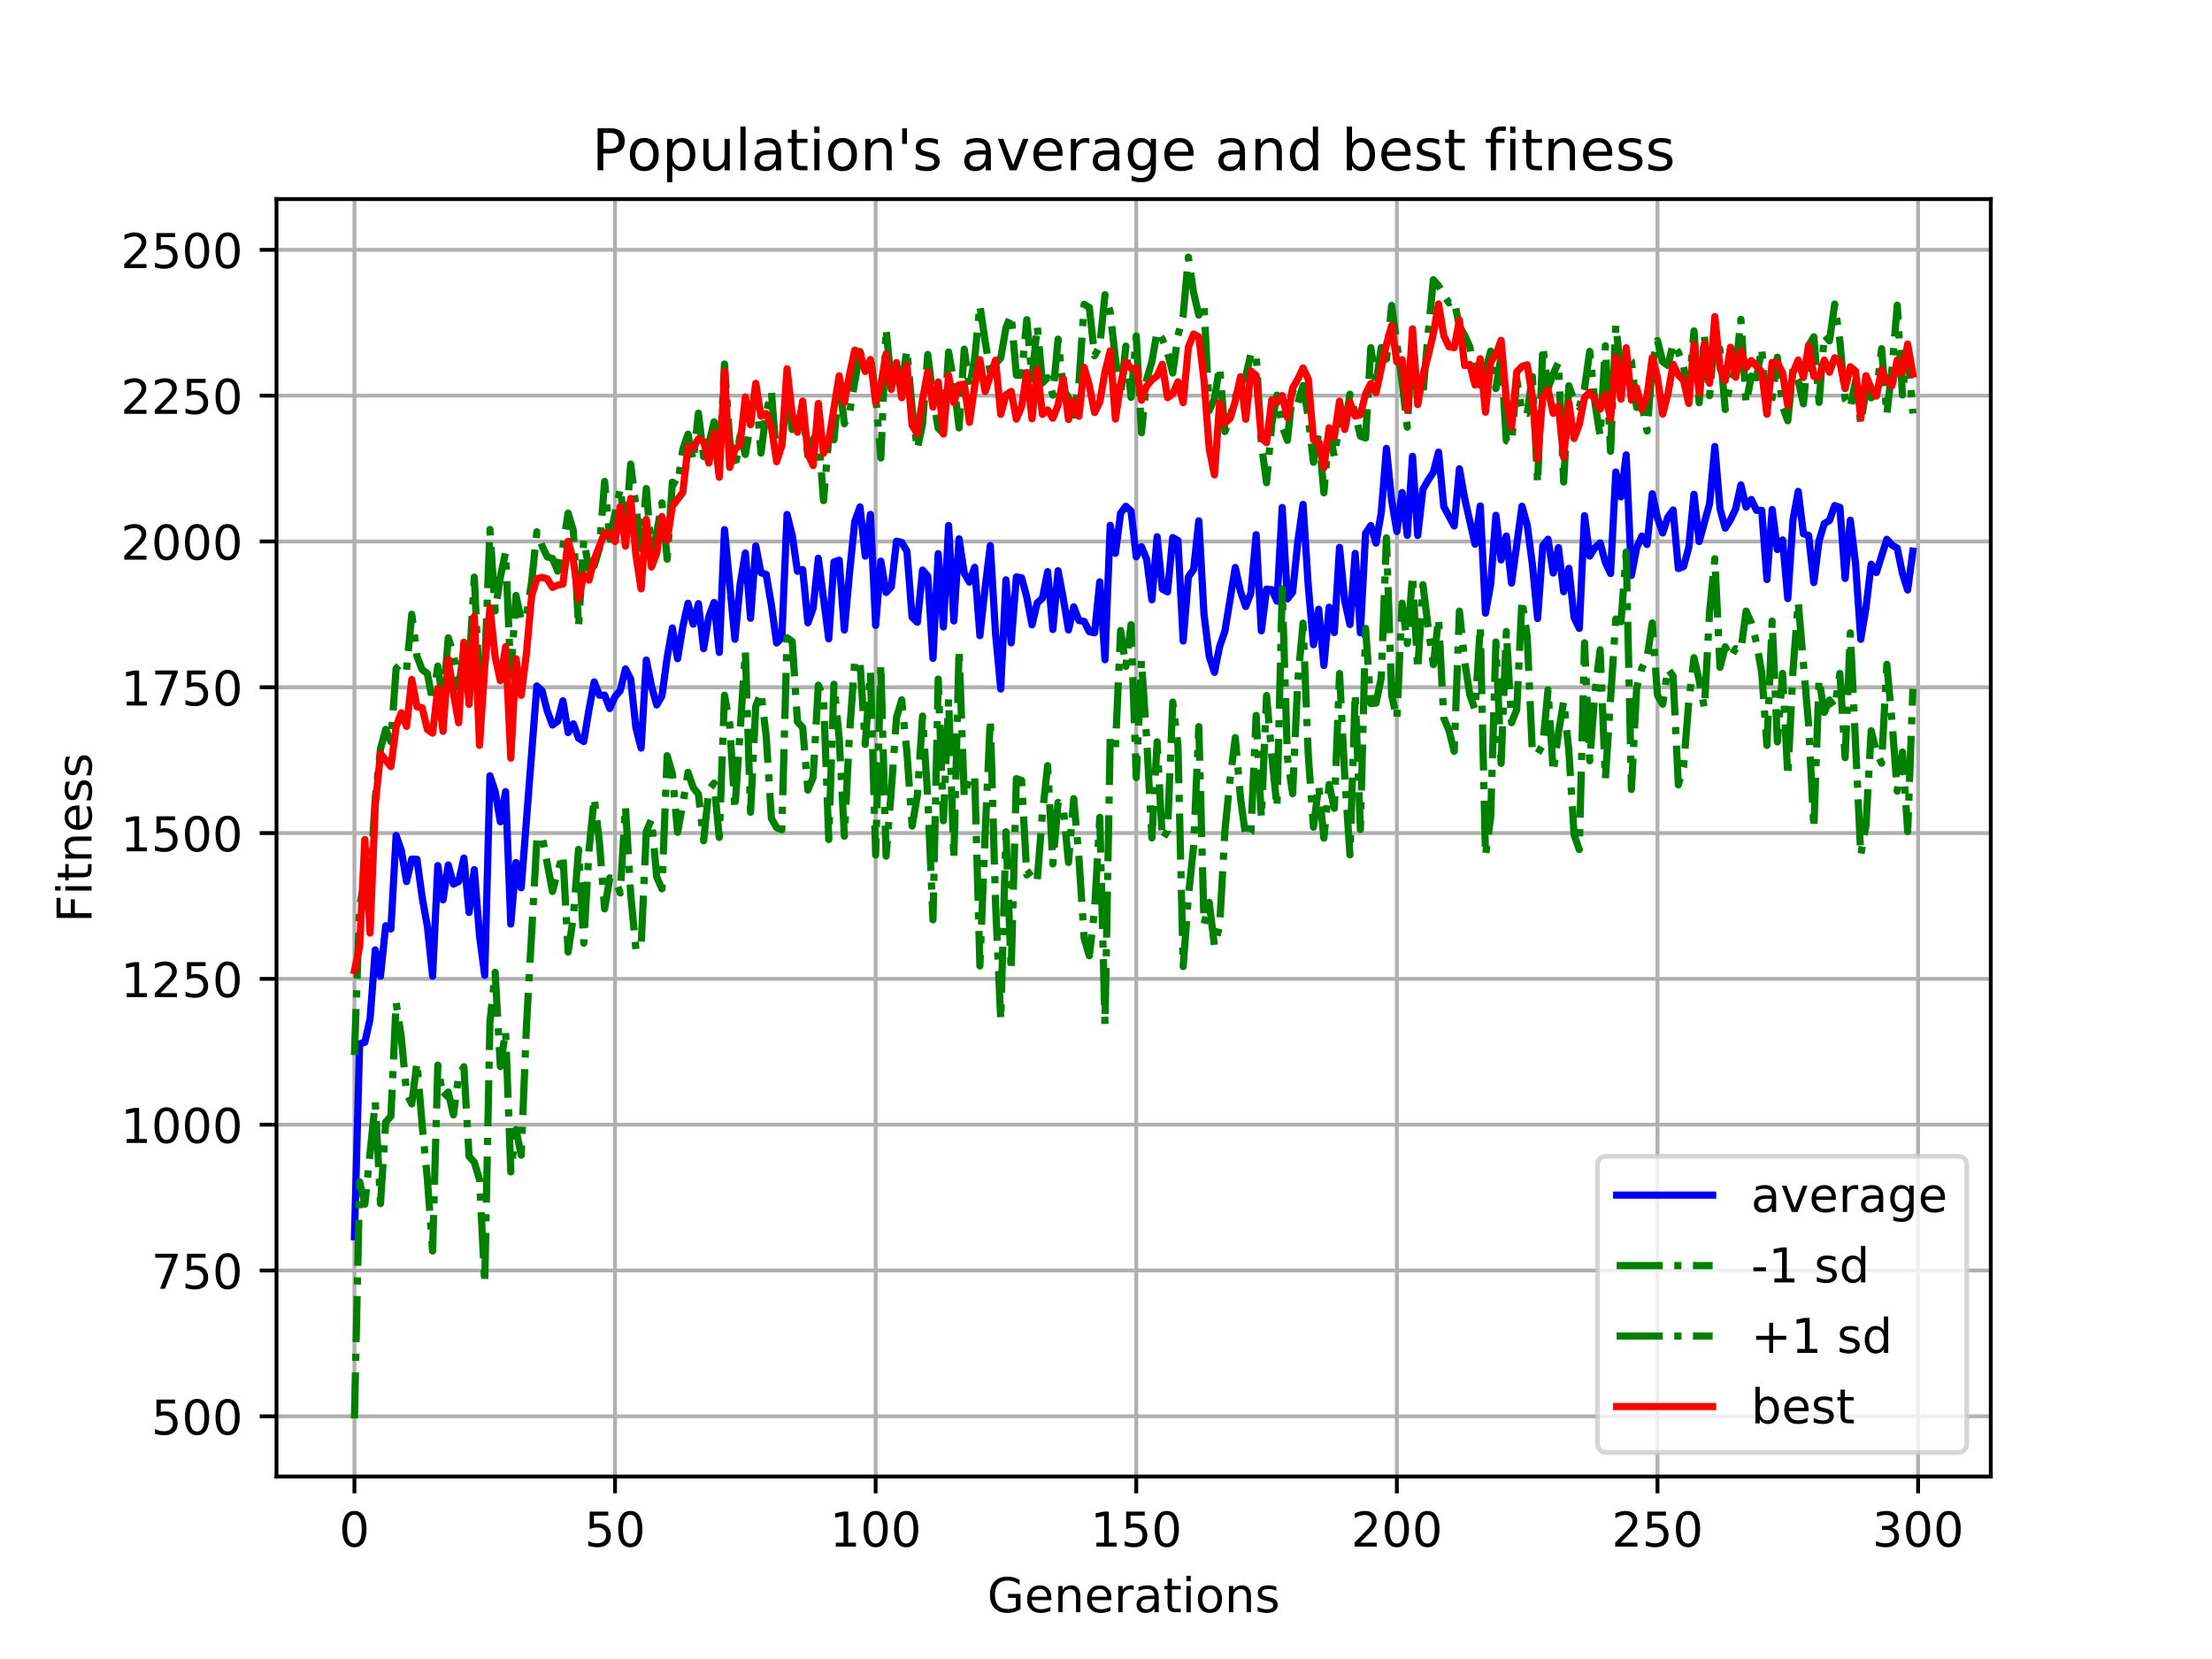 <?xml version="1.0" encoding="utf-8" standalone="no"?>
<!DOCTYPE svg PUBLIC "-//W3C//DTD SVG 1.1//EN"
  "http://www.w3.org/Graphics/SVG/1.1/DTD/svg11.dtd">
<!-- Created with matplotlib (https://matplotlib.org/) -->
<svg height="345.6pt" version="1.1" viewBox="0 0 460.8 345.6" width="460.8pt" xmlns="http://www.w3.org/2000/svg" xmlns:xlink="http://www.w3.org/1999/xlink">
 <defs>
  <style type="text/css">
*{stroke-linecap:butt;stroke-linejoin:round;}
  </style>
 </defs>
 <g id="figure_1">
  <g id="patch_1">
   <path d="M 0 345.6 
L 460.8 345.6 
L 460.8 0 
L 0 0 
z
" style="fill:#ffffff;"/>
  </g>
  <g id="axes_1">
   <g id="patch_2">
    <path d="M 57.6 307.584 
L 414.72 307.584 
L 414.72 41.472 
L 57.6 41.472 
z
" style="fill:#ffffff;"/>
   </g>
   <g id="matplotlib.axis_1">
    <g id="xtick_1">
     <g id="line2d_1">
      <path clip-path="url(#pe117c30ca7)" d="M 73.833 307.584 
L 73.833 41.472 
" style="fill:none;stroke:#b0b0b0;stroke-linecap:square;stroke-width:0.8;"/>
     </g>
     <g id="line2d_2">
      <defs>
       <path d="M 0 0 
L 0 3.5 
" id="m1bb988c0e6" style="stroke:#000000;stroke-width:0.8;"/>
      </defs>
      <g>
       <use style="stroke:#000000;stroke-width:0.8;" x="73.833" xlink:href="#m1bb988c0e6" y="307.584"/>
      </g>
     </g>
     <g id="text_1">
      <!-- 0 -->
      <defs>
       <path d="M 31.781 66.406 
Q 24.172 66.406 20.328 58.906 
Q 16.5 51.422 16.5 36.375 
Q 16.5 21.391 20.328 13.891 
Q 24.172 6.391 31.781 6.391 
Q 39.453 6.391 43.281 13.891 
Q 47.125 21.391 47.125 36.375 
Q 47.125 51.422 43.281 58.906 
Q 39.453 66.406 31.781 66.406 
z
M 31.781 74.219 
Q 44.047 74.219 50.516 64.516 
Q 56.984 54.828 56.984 36.375 
Q 56.984 17.969 50.516 8.266 
Q 44.047 -1.422 31.781 -1.422 
Q 19.531 -1.422 13.062 8.266 
Q 6.594 17.969 6.594 36.375 
Q 6.594 54.828 13.062 64.516 
Q 19.531 74.219 31.781 74.219 
z
" id="DejaVuSans-48"/>
      </defs>
      <g transform="translate(70.651 322.182)scale(0.1 -0.1)">
       <use xlink:href="#DejaVuSans-48"/>
      </g>
     </g>
    </g>
    <g id="xtick_2">
     <g id="line2d_3">
      <path clip-path="url(#pe117c30ca7)" d="M 128.123 307.584 
L 128.123 41.472 
" style="fill:none;stroke:#b0b0b0;stroke-linecap:square;stroke-width:0.8;"/>
     </g>
     <g id="line2d_4">
      <g>
       <use style="stroke:#000000;stroke-width:0.8;" x="128.123" xlink:href="#m1bb988c0e6" y="307.584"/>
      </g>
     </g>
     <g id="text_2">
      <!-- 50 -->
      <defs>
       <path d="M 10.797 72.906 
L 49.516 72.906 
L 49.516 64.594 
L 19.828 64.594 
L 19.828 46.734 
Q 21.969 47.469 24.109 47.828 
Q 26.266 48.188 28.422 48.188 
Q 40.625 48.188 47.75 41.5 
Q 54.891 34.812 54.891 23.391 
Q 54.891 11.625 47.562 5.094 
Q 40.234 -1.422 26.906 -1.422 
Q 22.312 -1.422 17.547 -0.641 
Q 12.797 0.141 7.719 1.703 
L 7.719 11.625 
Q 12.109 9.234 16.797 8.062 
Q 21.484 6.891 26.703 6.891 
Q 35.156 6.891 40.078 11.328 
Q 45.016 15.766 45.016 23.391 
Q 45.016 31 40.078 35.438 
Q 35.156 39.891 26.703 39.891 
Q 22.75 39.891 18.812 39.016 
Q 14.891 38.141 10.797 36.281 
z
" id="DejaVuSans-53"/>
      </defs>
      <g transform="translate(121.76 322.182)scale(0.1 -0.1)">
       <use xlink:href="#DejaVuSans-53"/>
       <use x="63.623" xlink:href="#DejaVuSans-48"/>
      </g>
     </g>
    </g>
    <g id="xtick_3">
     <g id="line2d_5">
      <path clip-path="url(#pe117c30ca7)" d="M 182.413 307.584 
L 182.413 41.472 
" style="fill:none;stroke:#b0b0b0;stroke-linecap:square;stroke-width:0.8;"/>
     </g>
     <g id="line2d_6">
      <g>
       <use style="stroke:#000000;stroke-width:0.8;" x="182.413" xlink:href="#m1bb988c0e6" y="307.584"/>
      </g>
     </g>
     <g id="text_3">
      <!-- 100 -->
      <defs>
       <path d="M 12.406 8.297 
L 28.516 8.297 
L 28.516 63.922 
L 10.984 60.406 
L 10.984 69.391 
L 28.422 72.906 
L 38.281 72.906 
L 38.281 8.297 
L 54.391 8.297 
L 54.391 0 
L 12.406 0 
z
" id="DejaVuSans-49"/>
      </defs>
      <g transform="translate(172.869 322.182)scale(0.1 -0.1)">
       <use xlink:href="#DejaVuSans-49"/>
       <use x="63.623" xlink:href="#DejaVuSans-48"/>
       <use x="127.246" xlink:href="#DejaVuSans-48"/>
      </g>
     </g>
    </g>
    <g id="xtick_4">
     <g id="line2d_7">
      <path clip-path="url(#pe117c30ca7)" d="M 236.703 307.584 
L 236.703 41.472 
" style="fill:none;stroke:#b0b0b0;stroke-linecap:square;stroke-width:0.8;"/>
     </g>
     <g id="line2d_8">
      <g>
       <use style="stroke:#000000;stroke-width:0.8;" x="236.703" xlink:href="#m1bb988c0e6" y="307.584"/>
      </g>
     </g>
     <g id="text_4">
      <!-- 150 -->
      <g transform="translate(227.159 322.182)scale(0.1 -0.1)">
       <use xlink:href="#DejaVuSans-49"/>
       <use x="63.623" xlink:href="#DejaVuSans-53"/>
       <use x="127.246" xlink:href="#DejaVuSans-48"/>
      </g>
     </g>
    </g>
    <g id="xtick_5">
     <g id="line2d_9">
      <path clip-path="url(#pe117c30ca7)" d="M 290.993 307.584 
L 290.993 41.472 
" style="fill:none;stroke:#b0b0b0;stroke-linecap:square;stroke-width:0.8;"/>
     </g>
     <g id="line2d_10">
      <g>
       <use style="stroke:#000000;stroke-width:0.8;" x="290.993" xlink:href="#m1bb988c0e6" y="307.584"/>
      </g>
     </g>
     <g id="text_5">
      <!-- 200 -->
      <defs>
       <path d="M 19.188 8.297 
L 53.609 8.297 
L 53.609 0 
L 7.328 0 
L 7.328 8.297 
Q 12.938 14.109 22.625 23.891 
Q 32.328 33.688 34.812 36.531 
Q 39.547 41.844 41.422 45.531 
Q 43.312 49.219 43.312 52.781 
Q 43.312 58.594 39.234 62.25 
Q 35.156 65.922 28.609 65.922 
Q 23.969 65.922 18.812 64.312 
Q 13.672 62.703 7.812 59.422 
L 7.812 69.391 
Q 13.766 71.781 18.938 73 
Q 24.125 74.219 28.422 74.219 
Q 39.75 74.219 46.484 68.547 
Q 53.219 62.891 53.219 53.422 
Q 53.219 48.922 51.531 44.891 
Q 49.859 40.875 45.406 35.406 
Q 44.188 33.984 37.641 27.219 
Q 31.109 20.453 19.188 8.297 
z
" id="DejaVuSans-50"/>
      </defs>
      <g transform="translate(281.449 322.182)scale(0.1 -0.1)">
       <use xlink:href="#DejaVuSans-50"/>
       <use x="63.623" xlink:href="#DejaVuSans-48"/>
       <use x="127.246" xlink:href="#DejaVuSans-48"/>
      </g>
     </g>
    </g>
    <g id="xtick_6">
     <g id="line2d_11">
      <path clip-path="url(#pe117c30ca7)" d="M 345.283 307.584 
L 345.283 41.472 
" style="fill:none;stroke:#b0b0b0;stroke-linecap:square;stroke-width:0.8;"/>
     </g>
     <g id="line2d_12">
      <g>
       <use style="stroke:#000000;stroke-width:0.8;" x="345.283" xlink:href="#m1bb988c0e6" y="307.584"/>
      </g>
     </g>
     <g id="text_6">
      <!-- 250 -->
      <g transform="translate(335.739 322.182)scale(0.1 -0.1)">
       <use xlink:href="#DejaVuSans-50"/>
       <use x="63.623" xlink:href="#DejaVuSans-53"/>
       <use x="127.246" xlink:href="#DejaVuSans-48"/>
      </g>
     </g>
    </g>
    <g id="xtick_7">
     <g id="line2d_13">
      <path clip-path="url(#pe117c30ca7)" d="M 399.573 307.584 
L 399.573 41.472 
" style="fill:none;stroke:#b0b0b0;stroke-linecap:square;stroke-width:0.8;"/>
     </g>
     <g id="line2d_14">
      <g>
       <use style="stroke:#000000;stroke-width:0.8;" x="399.573" xlink:href="#m1bb988c0e6" y="307.584"/>
      </g>
     </g>
     <g id="text_7">
      <!-- 300 -->
      <defs>
       <path d="M 40.578 39.312 
Q 47.656 37.797 51.625 33 
Q 55.609 28.219 55.609 21.188 
Q 55.609 10.406 48.188 4.484 
Q 40.766 -1.422 27.094 -1.422 
Q 22.516 -1.422 17.656 -0.516 
Q 12.797 0.391 7.625 2.203 
L 7.625 11.719 
Q 11.719 9.328 16.594 8.109 
Q 21.484 6.891 26.812 6.891 
Q 36.078 6.891 40.938 10.547 
Q 45.797 14.203 45.797 21.188 
Q 45.797 27.641 41.281 31.266 
Q 36.766 34.906 28.719 34.906 
L 20.219 34.906 
L 20.219 43.016 
L 29.109 43.016 
Q 36.375 43.016 40.234 45.922 
Q 44.094 48.828 44.094 54.297 
Q 44.094 59.906 40.109 62.906 
Q 36.141 65.922 28.719 65.922 
Q 24.656 65.922 20.016 65.031 
Q 15.375 64.156 9.812 62.312 
L 9.812 71.094 
Q 15.438 72.656 20.344 73.438 
Q 25.25 74.219 29.594 74.219 
Q 40.828 74.219 47.359 69.109 
Q 53.906 64.016 53.906 55.328 
Q 53.906 49.266 50.438 45.094 
Q 46.969 40.922 40.578 39.312 
z
" id="DejaVuSans-51"/>
      </defs>
      <g transform="translate(390.029 322.182)scale(0.1 -0.1)">
       <use xlink:href="#DejaVuSans-51"/>
       <use x="63.623" xlink:href="#DejaVuSans-48"/>
       <use x="127.246" xlink:href="#DejaVuSans-48"/>
      </g>
     </g>
    </g>
    <g id="text_8">
     <!-- Generations -->
     <defs>
      <path d="M 59.516 10.406 
L 59.516 29.984 
L 43.406 29.984 
L 43.406 38.094 
L 69.281 38.094 
L 69.281 6.781 
Q 63.578 2.734 56.688 0.656 
Q 49.812 -1.422 42 -1.422 
Q 24.906 -1.422 15.25 8.562 
Q 5.609 18.562 5.609 36.375 
Q 5.609 54.25 15.25 64.234 
Q 24.906 74.219 42 74.219 
Q 49.125 74.219 55.547 72.453 
Q 61.969 70.703 67.391 67.281 
L 67.391 56.781 
Q 61.922 61.422 55.766 63.766 
Q 49.609 66.109 42.828 66.109 
Q 29.438 66.109 22.719 58.641 
Q 16.016 51.172 16.016 36.375 
Q 16.016 21.625 22.719 14.156 
Q 29.438 6.688 42.828 6.688 
Q 48.047 6.688 52.141 7.594 
Q 56.25 8.5 59.516 10.406 
z
" id="DejaVuSans-71"/>
      <path d="M 56.203 29.594 
L 56.203 25.203 
L 14.891 25.203 
Q 15.484 15.922 20.484 11.062 
Q 25.484 6.203 34.422 6.203 
Q 39.594 6.203 44.453 7.469 
Q 49.312 8.734 54.109 11.281 
L 54.109 2.781 
Q 49.266 0.734 44.188 -0.344 
Q 39.109 -1.422 33.891 -1.422 
Q 20.797 -1.422 13.156 6.188 
Q 5.516 13.812 5.516 26.812 
Q 5.516 40.234 12.766 48.109 
Q 20.016 56 32.328 56 
Q 43.359 56 49.781 48.891 
Q 56.203 41.797 56.203 29.594 
z
M 47.219 32.234 
Q 47.125 39.594 43.094 43.984 
Q 39.062 48.391 32.422 48.391 
Q 24.906 48.391 20.391 44.141 
Q 15.875 39.891 15.188 32.172 
z
" id="DejaVuSans-101"/>
      <path d="M 54.891 33.016 
L 54.891 0 
L 45.906 0 
L 45.906 32.719 
Q 45.906 40.484 42.875 44.328 
Q 39.844 48.188 33.797 48.188 
Q 26.516 48.188 22.312 43.547 
Q 18.109 38.922 18.109 30.906 
L 18.109 0 
L 9.078 0 
L 9.078 54.688 
L 18.109 54.688 
L 18.109 46.188 
Q 21.344 51.125 25.703 53.562 
Q 30.078 56 35.797 56 
Q 45.219 56 50.047 50.172 
Q 54.891 44.344 54.891 33.016 
z
" id="DejaVuSans-110"/>
      <path d="M 41.109 46.297 
Q 39.594 47.172 37.812 47.578 
Q 36.031 48 33.891 48 
Q 26.266 48 22.188 43.047 
Q 18.109 38.094 18.109 28.812 
L 18.109 0 
L 9.078 0 
L 9.078 54.688 
L 18.109 54.688 
L 18.109 46.188 
Q 20.953 51.172 25.484 53.578 
Q 30.031 56 36.531 56 
Q 37.453 56 38.578 55.875 
Q 39.703 55.766 41.062 55.516 
z
" id="DejaVuSans-114"/>
      <path d="M 34.281 27.484 
Q 23.391 27.484 19.188 25 
Q 14.984 22.516 14.984 16.5 
Q 14.984 11.719 18.141 8.906 
Q 21.297 6.109 26.703 6.109 
Q 34.188 6.109 38.703 11.406 
Q 43.219 16.703 43.219 25.484 
L 43.219 27.484 
z
M 52.203 31.203 
L 52.203 0 
L 43.219 0 
L 43.219 8.297 
Q 40.141 3.328 35.547 0.953 
Q 30.953 -1.422 24.312 -1.422 
Q 15.922 -1.422 10.953 3.297 
Q 6 8.016 6 15.922 
Q 6 25.141 12.172 29.828 
Q 18.359 34.516 30.609 34.516 
L 43.219 34.516 
L 43.219 35.406 
Q 43.219 41.609 39.141 45 
Q 35.062 48.391 27.688 48.391 
Q 23 48.391 18.547 47.266 
Q 14.109 46.141 10.016 43.891 
L 10.016 52.203 
Q 14.938 54.109 19.578 55.047 
Q 24.219 56 28.609 56 
Q 40.484 56 46.344 49.844 
Q 52.203 43.703 52.203 31.203 
z
" id="DejaVuSans-97"/>
      <path d="M 18.312 70.219 
L 18.312 54.688 
L 36.812 54.688 
L 36.812 47.703 
L 18.312 47.703 
L 18.312 18.016 
Q 18.312 11.328 20.141 9.422 
Q 21.969 7.516 27.594 7.516 
L 36.812 7.516 
L 36.812 0 
L 27.594 0 
Q 17.188 0 13.234 3.875 
Q 9.281 7.766 9.281 18.016 
L 9.281 47.703 
L 2.688 47.703 
L 2.688 54.688 
L 9.281 54.688 
L 9.281 70.219 
z
" id="DejaVuSans-116"/>
      <path d="M 9.422 54.688 
L 18.406 54.688 
L 18.406 0 
L 9.422 0 
z
M 9.422 75.984 
L 18.406 75.984 
L 18.406 64.594 
L 9.422 64.594 
z
" id="DejaVuSans-105"/>
      <path d="M 30.609 48.391 
Q 23.391 48.391 19.188 42.75 
Q 14.984 37.109 14.984 27.297 
Q 14.984 17.484 19.156 11.844 
Q 23.344 6.203 30.609 6.203 
Q 37.797 6.203 41.984 11.859 
Q 46.188 17.531 46.188 27.297 
Q 46.188 37.016 41.984 42.703 
Q 37.797 48.391 30.609 48.391 
z
M 30.609 56 
Q 42.328 56 49.016 48.375 
Q 55.719 40.766 55.719 27.297 
Q 55.719 13.875 49.016 6.219 
Q 42.328 -1.422 30.609 -1.422 
Q 18.844 -1.422 12.172 6.219 
Q 5.516 13.875 5.516 27.297 
Q 5.516 40.766 12.172 48.375 
Q 18.844 56 30.609 56 
z
" id="DejaVuSans-111"/>
      <path d="M 44.281 53.078 
L 44.281 44.578 
Q 40.484 46.531 36.375 47.5 
Q 32.281 48.484 27.875 48.484 
Q 21.188 48.484 17.844 46.438 
Q 14.5 44.391 14.5 40.281 
Q 14.5 37.156 16.891 35.375 
Q 19.281 33.594 26.516 31.984 
L 29.594 31.297 
Q 39.156 29.25 43.188 25.516 
Q 47.219 21.781 47.219 15.094 
Q 47.219 7.469 41.188 3.016 
Q 35.156 -1.422 24.609 -1.422 
Q 20.219 -1.422 15.453 -0.562 
Q 10.688 0.297 5.422 2 
L 5.422 11.281 
Q 10.406 8.688 15.234 7.391 
Q 20.062 6.109 24.812 6.109 
Q 31.156 6.109 34.562 8.281 
Q 37.984 10.453 37.984 14.406 
Q 37.984 18.062 35.516 20.016 
Q 33.062 21.969 24.703 23.781 
L 21.578 24.516 
Q 13.234 26.266 9.516 29.906 
Q 5.812 33.547 5.812 39.891 
Q 5.812 47.609 11.281 51.797 
Q 16.75 56 26.812 56 
Q 31.781 56 36.172 55.266 
Q 40.578 54.547 44.281 53.078 
z
" id="DejaVuSans-115"/>
     </defs>
     <g transform="translate(205.662 335.861)scale(0.1 -0.1)">
      <use xlink:href="#DejaVuSans-71"/>
      <use x="77.49" xlink:href="#DejaVuSans-101"/>
      <use x="139.014" xlink:href="#DejaVuSans-110"/>
      <use x="202.393" xlink:href="#DejaVuSans-101"/>
      <use x="263.916" xlink:href="#DejaVuSans-114"/>
      <use x="305.029" xlink:href="#DejaVuSans-97"/>
      <use x="366.309" xlink:href="#DejaVuSans-116"/>
      <use x="405.518" xlink:href="#DejaVuSans-105"/>
      <use x="433.301" xlink:href="#DejaVuSans-111"/>
      <use x="494.482" xlink:href="#DejaVuSans-110"/>
      <use x="557.861" xlink:href="#DejaVuSans-115"/>
     </g>
    </g>
   </g>
   <g id="matplotlib.axis_2">
    <g id="ytick_1">
     <g id="line2d_15">
      <path clip-path="url(#pe117c30ca7)" d="M 57.6 295.045 
L 414.72 295.045 
" style="fill:none;stroke:#b0b0b0;stroke-linecap:square;stroke-width:0.8;"/>
     </g>
     <g id="line2d_16">
      <defs>
       <path d="M 0 0 
L -3.5 0 
" id="m7c3fbeb866" style="stroke:#000000;stroke-width:0.8;"/>
      </defs>
      <g>
       <use style="stroke:#000000;stroke-width:0.8;" x="57.6" xlink:href="#m7c3fbeb866" y="295.045"/>
      </g>
     </g>
     <g id="text_9">
      <!-- 500 -->
      <g transform="translate(31.512 298.844)scale(0.1 -0.1)">
       <use xlink:href="#DejaVuSans-53"/>
       <use x="63.623" xlink:href="#DejaVuSans-48"/>
       <use x="127.246" xlink:href="#DejaVuSans-48"/>
      </g>
     </g>
    </g>
    <g id="ytick_2">
     <g id="line2d_17">
      <path clip-path="url(#pe117c30ca7)" d="M 57.6 264.669 
L 414.72 264.669 
" style="fill:none;stroke:#b0b0b0;stroke-linecap:square;stroke-width:0.8;"/>
     </g>
     <g id="line2d_18">
      <g>
       <use style="stroke:#000000;stroke-width:0.8;" x="57.6" xlink:href="#m7c3fbeb866" y="264.669"/>
      </g>
     </g>
     <g id="text_10">
      <!-- 750 -->
      <defs>
       <path d="M 8.203 72.906 
L 55.078 72.906 
L 55.078 68.703 
L 28.609 0 
L 18.312 0 
L 43.219 64.594 
L 8.203 64.594 
z
" id="DejaVuSans-55"/>
      </defs>
      <g transform="translate(31.512 268.469)scale(0.1 -0.1)">
       <use xlink:href="#DejaVuSans-55"/>
       <use x="63.623" xlink:href="#DejaVuSans-53"/>
       <use x="127.246" xlink:href="#DejaVuSans-48"/>
      </g>
     </g>
    </g>
    <g id="ytick_3">
     <g id="line2d_19">
      <path clip-path="url(#pe117c30ca7)" d="M 57.6 234.294 
L 414.72 234.294 
" style="fill:none;stroke:#b0b0b0;stroke-linecap:square;stroke-width:0.8;"/>
     </g>
     <g id="line2d_20">
      <g>
       <use style="stroke:#000000;stroke-width:0.8;" x="57.6" xlink:href="#m7c3fbeb866" y="234.294"/>
      </g>
     </g>
     <g id="text_11">
      <!-- 1000 -->
      <g transform="translate(25.15 238.093)scale(0.1 -0.1)">
       <use xlink:href="#DejaVuSans-49"/>
       <use x="63.623" xlink:href="#DejaVuSans-48"/>
       <use x="127.246" xlink:href="#DejaVuSans-48"/>
       <use x="190.869" xlink:href="#DejaVuSans-48"/>
      </g>
     </g>
    </g>
    <g id="ytick_4">
     <g id="line2d_21">
      <path clip-path="url(#pe117c30ca7)" d="M 57.6 203.918 
L 414.72 203.918 
" style="fill:none;stroke:#b0b0b0;stroke-linecap:square;stroke-width:0.8;"/>
     </g>
     <g id="line2d_22">
      <g>
       <use style="stroke:#000000;stroke-width:0.8;" x="57.6" xlink:href="#m7c3fbeb866" y="203.918"/>
      </g>
     </g>
     <g id="text_12">
      <!-- 1250 -->
      <g transform="translate(25.15 207.718)scale(0.1 -0.1)">
       <use xlink:href="#DejaVuSans-49"/>
       <use x="63.623" xlink:href="#DejaVuSans-50"/>
       <use x="127.246" xlink:href="#DejaVuSans-53"/>
       <use x="190.869" xlink:href="#DejaVuSans-48"/>
      </g>
     </g>
    </g>
    <g id="ytick_5">
     <g id="line2d_23">
      <path clip-path="url(#pe117c30ca7)" d="M 57.6 173.543 
L 414.72 173.543 
" style="fill:none;stroke:#b0b0b0;stroke-linecap:square;stroke-width:0.8;"/>
     </g>
     <g id="line2d_24">
      <g>
       <use style="stroke:#000000;stroke-width:0.8;" x="57.6" xlink:href="#m7c3fbeb866" y="173.543"/>
      </g>
     </g>
     <g id="text_13">
      <!-- 1500 -->
      <g transform="translate(25.15 177.342)scale(0.1 -0.1)">
       <use xlink:href="#DejaVuSans-49"/>
       <use x="63.623" xlink:href="#DejaVuSans-53"/>
       <use x="127.246" xlink:href="#DejaVuSans-48"/>
       <use x="190.869" xlink:href="#DejaVuSans-48"/>
      </g>
     </g>
    </g>
    <g id="ytick_6">
     <g id="line2d_25">
      <path clip-path="url(#pe117c30ca7)" d="M 57.6 143.168 
L 414.72 143.168 
" style="fill:none;stroke:#b0b0b0;stroke-linecap:square;stroke-width:0.8;"/>
     </g>
     <g id="line2d_26">
      <g>
       <use style="stroke:#000000;stroke-width:0.8;" x="57.6" xlink:href="#m7c3fbeb866" y="143.168"/>
      </g>
     </g>
     <g id="text_14">
      <!-- 1750 -->
      <g transform="translate(25.15 146.967)scale(0.1 -0.1)">
       <use xlink:href="#DejaVuSans-49"/>
       <use x="63.623" xlink:href="#DejaVuSans-55"/>
       <use x="127.246" xlink:href="#DejaVuSans-53"/>
       <use x="190.869" xlink:href="#DejaVuSans-48"/>
      </g>
     </g>
    </g>
    <g id="ytick_7">
     <g id="line2d_27">
      <path clip-path="url(#pe117c30ca7)" d="M 57.6 112.792 
L 414.72 112.792 
" style="fill:none;stroke:#b0b0b0;stroke-linecap:square;stroke-width:0.8;"/>
     </g>
     <g id="line2d_28">
      <g>
       <use style="stroke:#000000;stroke-width:0.8;" x="57.6" xlink:href="#m7c3fbeb866" y="112.792"/>
      </g>
     </g>
     <g id="text_15">
      <!-- 2000 -->
      <g transform="translate(25.15 116.591)scale(0.1 -0.1)">
       <use xlink:href="#DejaVuSans-50"/>
       <use x="63.623" xlink:href="#DejaVuSans-48"/>
       <use x="127.246" xlink:href="#DejaVuSans-48"/>
       <use x="190.869" xlink:href="#DejaVuSans-48"/>
      </g>
     </g>
    </g>
    <g id="ytick_8">
     <g id="line2d_29">
      <path clip-path="url(#pe117c30ca7)" d="M 57.6 82.417 
L 414.72 82.417 
" style="fill:none;stroke:#b0b0b0;stroke-linecap:square;stroke-width:0.8;"/>
     </g>
     <g id="line2d_30">
      <g>
       <use style="stroke:#000000;stroke-width:0.8;" x="57.6" xlink:href="#m7c3fbeb866" y="82.417"/>
      </g>
     </g>
     <g id="text_16">
      <!-- 2250 -->
      <g transform="translate(25.15 86.216)scale(0.1 -0.1)">
       <use xlink:href="#DejaVuSans-50"/>
       <use x="63.623" xlink:href="#DejaVuSans-50"/>
       <use x="127.246" xlink:href="#DejaVuSans-53"/>
       <use x="190.869" xlink:href="#DejaVuSans-48"/>
      </g>
     </g>
    </g>
    <g id="ytick_9">
     <g id="line2d_31">
      <path clip-path="url(#pe117c30ca7)" d="M 57.6 52.041 
L 414.72 52.041 
" style="fill:none;stroke:#b0b0b0;stroke-linecap:square;stroke-width:0.8;"/>
     </g>
     <g id="line2d_32">
      <g>
       <use style="stroke:#000000;stroke-width:0.8;" x="57.6" xlink:href="#m7c3fbeb866" y="52.041"/>
      </g>
     </g>
     <g id="text_17">
      <!-- 2500 -->
      <g transform="translate(25.15 55.84)scale(0.1 -0.1)">
       <use xlink:href="#DejaVuSans-50"/>
       <use x="63.623" xlink:href="#DejaVuSans-53"/>
       <use x="127.246" xlink:href="#DejaVuSans-48"/>
       <use x="190.869" xlink:href="#DejaVuSans-48"/>
      </g>
     </g>
    </g>
    <g id="text_18">
     <!-- Fitness -->
     <defs>
      <path d="M 9.812 72.906 
L 51.703 72.906 
L 51.703 64.594 
L 19.672 64.594 
L 19.672 43.109 
L 48.578 43.109 
L 48.578 34.812 
L 19.672 34.812 
L 19.672 0 
L 9.812 0 
z
" id="DejaVuSans-70"/>
     </defs>
     <g transform="translate(19.07 192.202)rotate(-90)scale(0.1 -0.1)">
      <use xlink:href="#DejaVuSans-70"/>
      <use x="57.41" xlink:href="#DejaVuSans-105"/>
      <use x="85.193" xlink:href="#DejaVuSans-116"/>
      <use x="124.402" xlink:href="#DejaVuSans-110"/>
      <use x="187.781" xlink:href="#DejaVuSans-101"/>
      <use x="249.305" xlink:href="#DejaVuSans-115"/>
      <use x="301.404" xlink:href="#DejaVuSans-115"/>
     </g>
    </g>
   </g>
   <g id="line2d_33">
    <path clip-path="url(#pe117c30ca7)" d="M 73.833 257.637 
L 74.919 217.42 
L 76.004 217.122 
L 77.09 212.269 
L 78.176 197.88 
L 79.262 203.375 
L 80.348 192.847 
L 81.433 193.514 
L 82.519 174.046 
L 83.605 177.175 
L 84.691 183.651 
L 85.777 178.961 
L 86.862 179.011 
L 87.948 186.959 
L 89.034 192.995 
L 90.12 203.364 
L 91.206 180.319 
L 92.291 187.455 
L 93.377 180.184 
L 94.463 184.177 
L 95.549 183.639 
L 96.635 178.746 
L 97.72 190.076 
L 98.806 181.169 
L 99.892 194.967 
L 100.978 203.184 
L 102.064 161.601 
L 103.149 164.907 
L 104.235 171.2 
L 105.321 164.907 
L 106.407 192.493 
L 107.493 179.676 
L 108.578 184.936 
L 111.836 142.887 
L 112.922 143.921 
L 114.007 148.123 
L 115.093 151.032 
L 116.179 150.25 
L 117.265 145.987 
L 118.351 152.613 
L 119.436 150.793 
L 120.522 153.77 
L 121.608 154.472 
L 122.694 147.846 
L 123.78 142.057 
L 124.865 144.826 
L 125.951 144.811 
L 127.037 147.59 
L 128.123 145.114 
L 129.209 143.861 
L 130.294 139.344 
L 131.38 141.443 
L 132.466 151.61 
L 133.552 155.837 
L 134.638 137.494 
L 135.723 142.97 
L 136.809 146.861 
L 137.895 144.958 
L 138.981 136.963 
L 140.067 130.818 
L 141.152 137.223 
L 142.238 130.574 
L 143.324 125.671 
L 144.41 130.033 
L 145.496 125.753 
L 146.581 135.135 
L 147.667 128.449 
L 148.753 125.505 
L 149.839 135.907 
L 150.925 110.331 
L 153.096 133.174 
L 154.182 121.729 
L 155.268 115.196 
L 156.354 128.791 
L 157.439 113.726 
L 158.525 119.312 
L 159.611 119.656 
L 160.697 126.046 
L 161.783 133.941 
L 162.868 132.891 
L 163.954 107.173 
L 165.04 111.56 
L 166.126 118.997 
L 167.212 118.653 
L 168.297 129.752 
L 169.383 126.767 
L 170.469 116.29 
L 172.641 133.078 
L 173.726 117.072 
L 174.812 116.692 
L 175.898 131.238 
L 176.984 119.214 
L 178.07 108.644 
L 179.155 105.6 
L 180.241 115.855 
L 181.327 107.154 
L 182.413 130.28 
L 183.499 116.9 
L 184.584 123.418 
L 185.67 122.251 
L 186.756 112.754 
L 187.842 112.992 
L 188.928 114.843 
L 190.013 128.587 
L 191.099 129.623 
L 192.185 118.752 
L 193.271 120.025 
L 194.357 137.15 
L 195.442 115.344 
L 196.528 130.617 
L 197.614 109.47 
L 198.7 129.355 
L 199.786 112.247 
L 200.871 119.398 
L 201.957 121.265 
L 203.043 118.186 
L 204.129 132.415 
L 205.215 122.479 
L 206.3 113.667 
L 207.386 131.979 
L 208.472 143.526 
L 209.558 120.787 
L 210.644 133.934 
L 211.729 120.183 
L 212.815 120.374 
L 213.901 124.423 
L 214.987 130.166 
L 216.073 125.602 
L 217.158 124.624 
L 218.244 119.086 
L 219.33 131.145 
L 220.416 118.901 
L 221.502 124.684 
L 222.587 131.239 
L 223.673 126.426 
L 224.759 129.264 
L 225.845 129.449 
L 226.931 131.592 
L 228.016 131.827 
L 229.102 121.215 
L 230.188 137.427 
L 231.274 109.431 
L 232.36 115.269 
L 233.445 106.905 
L 234.531 105.468 
L 235.617 106.453 
L 236.703 115.99 
L 237.789 113.878 
L 238.875 116.531 
L 239.96 124.944 
L 241.046 111.812 
L 242.132 122.712 
L 243.218 123.29 
L 244.304 111.986 
L 245.389 112.614 
L 246.475 133.539 
L 247.561 120.175 
L 248.647 118.643 
L 249.733 108.499 
L 250.818 128.035 
L 251.904 136.756 
L 252.99 140.062 
L 254.076 134.644 
L 255.162 131.512 
L 257.333 118.212 
L 258.419 123.199 
L 259.505 126.354 
L 260.591 123.513 
L 261.676 111.381 
L 262.762 131.416 
L 263.848 122.724 
L 264.934 122.847 
L 266.02 125.23 
L 267.105 105.726 
L 268.191 124.757 
L 269.277 123.36 
L 270.363 112.814 
L 271.449 105.068 
L 272.534 122.056 
L 273.62 134.31 
L 274.706 126.907 
L 275.792 138.637 
L 276.878 126.495 
L 277.963 131.767 
L 279.049 114.033 
L 280.135 125.18 
L 281.221 130.1 
L 282.307 115.284 
L 283.392 131.829 
L 284.478 111.078 
L 285.564 109.493 
L 286.65 113.133 
L 287.736 106.823 
L 288.821 93.408 
L 289.907 104.246 
L 290.993 110.724 
L 292.079 102.604 
L 293.165 111.529 
L 294.25 95.064 
L 295.336 111.553 
L 296.422 101.924 
L 297.508 100.03 
L 298.594 98.369 
L 299.679 94.181 
L 300.765 105.536 
L 302.937 109.566 
L 304.023 97.661 
L 305.108 103.784 
L 307.28 113.37 
L 308.366 105.393 
L 309.452 127.737 
L 310.537 121.691 
L 311.623 107.342 
L 312.709 116.647 
L 313.795 111.672 
L 314.881 121.478 
L 317.052 105.456 
L 318.138 109.337 
L 319.224 117.61 
L 320.31 128.857 
L 321.395 113.658 
L 322.481 112.332 
L 323.567 119.373 
L 324.653 114.064 
L 325.739 123.259 
L 326.824 118.389 
L 327.91 128.666 
L 328.996 130.9 
L 330.082 107.421 
L 331.168 115.845 
L 332.253 114.097 
L 333.339 113.106 
L 334.425 117.133 
L 335.511 119.486 
L 336.597 98.333 
L 337.682 103.512 
L 338.768 94.762 
L 339.854 119.882 
L 340.94 114.134 
L 342.026 111.68 
L 343.111 113.429 
L 344.197 102.859 
L 345.283 107.896 
L 346.369 111.024 
L 347.455 107.732 
L 348.54 106.243 
L 349.626 118.439 
L 350.712 118.026 
L 351.798 114.083 
L 352.884 102.971 
L 353.969 112.809 
L 356.141 104.896 
L 357.227 93.017 
L 358.313 105.987 
L 359.398 110.02 
L 360.484 108.303 
L 361.57 106.005 
L 362.656 101.017 
L 363.742 105.638 
L 364.827 104.047 
L 365.913 106.314 
L 366.999 106.321 
L 368.085 120.724 
L 369.171 106.138 
L 370.256 114.486 
L 371.342 112.481 
L 372.428 124.698 
L 373.514 108.275 
L 374.6 102.369 
L 375.685 111.195 
L 376.771 111.534 
L 377.857 121.356 
L 378.943 112.653 
L 380.029 109.084 
L 381.114 108.414 
L 382.2 105.322 
L 383.286 105.7 
L 384.372 120.497 
L 385.458 108.369 
L 386.543 117.353 
L 387.629 133.181 
L 388.715 126.624 
L 389.801 117.544 
L 390.887 119.275 
L 393.058 112.358 
L 394.144 113.551 
L 395.23 114.199 
L 396.316 119.471 
L 397.401 122.903 
L 398.487 114.825 
L 398.487 114.825 
" style="fill:none;stroke:#0000ff;stroke-linecap:square;stroke-width:1.5;"/>
   </g>
   <g id="line2d_34">
    <path clip-path="url(#pe117c30ca7)" d="M 73.833 295.488 
L 74.919 246.184 
L 76.004 250.858 
L 78.176 229.567 
L 79.262 250.736 
L 80.348 233.744 
L 81.433 232.538 
L 82.519 208.835 
L 83.605 216.132 
L 84.691 227.769 
L 85.777 229.971 
L 86.862 221.298 
L 87.948 234.412 
L 89.034 245.683 
L 90.12 260.607 
L 91.206 221.879 
L 92.291 228.603 
L 93.377 227.496 
L 94.463 232.261 
L 95.549 224.05 
L 96.635 222.228 
L 97.72 240.894 
L 98.806 242.113 
L 99.892 245.689 
L 100.978 267.412 
L 102.064 212.905 
L 103.149 202.553 
L 104.235 222.188 
L 105.321 214.781 
L 106.407 244.129 
L 107.493 235.324 
L 108.578 240.643 
L 109.664 213.821 
L 111.836 174.993 
L 112.922 174.131 
L 115.093 185.714 
L 116.179 181.527 
L 117.265 178.069 
L 118.351 198.334 
L 119.436 191.089 
L 120.522 176.948 
L 121.608 196.484 
L 122.694 177.133 
L 123.78 166.234 
L 124.865 175.38 
L 125.951 189.331 
L 127.037 182.877 
L 128.123 183.154 
L 129.209 186.036 
L 130.294 168.004 
L 131.38 186.204 
L 132.466 197.723 
L 133.552 197.399 
L 134.638 173.222 
L 135.723 170.664 
L 136.809 182.675 
L 137.895 185.17 
L 138.981 157.432 
L 140.067 161.185 
L 141.152 173.39 
L 142.238 167.523 
L 143.324 160.895 
L 144.41 164.083 
L 145.496 165.436 
L 146.581 175.148 
L 147.667 164.516 
L 148.753 163.141 
L 149.839 174.452 
L 150.925 144.834 
L 152.01 150.841 
L 153.096 168.647 
L 155.268 135.712 
L 156.354 169.196 
L 157.439 147.168 
L 158.525 144.241 
L 159.611 153.351 
L 160.697 170.465 
L 161.783 172.428 
L 162.868 172.857 
L 163.954 132.867 
L 165.04 133.631 
L 166.126 150.362 
L 167.212 151.553 
L 168.297 164.598 
L 169.383 161.983 
L 170.469 142.73 
L 171.555 145.217 
L 172.641 174.879 
L 173.726 142.534 
L 174.812 153.705 
L 175.898 174.2 
L 176.984 152.528 
L 178.07 137.598 
L 179.155 137.971 
L 180.241 155.09 
L 181.327 140.033 
L 182.413 178.102 
L 183.499 138.391 
L 184.584 178.347 
L 185.67 164.72 
L 186.756 149.5 
L 187.842 145.791 
L 188.928 156.766 
L 190.013 172.087 
L 191.099 165.725 
L 192.185 149.169 
L 193.271 166.214 
L 194.357 191.612 
L 195.442 141.463 
L 196.528 170.98 
L 197.614 145.617 
L 198.7 178.996 
L 199.786 135.352 
L 200.871 166.049 
L 201.957 161.876 
L 203.043 161.705 
L 204.129 201.221 
L 205.215 173.894 
L 206.3 149.79 
L 207.386 188.145 
L 208.472 212.495 
L 209.558 173.282 
L 210.644 202.273 
L 211.729 162.208 
L 212.815 162.578 
L 213.901 182.26 
L 214.987 181.422 
L 216.073 183.304 
L 217.158 169.483 
L 218.244 159.491 
L 219.33 179.972 
L 220.416 167.155 
L 221.502 168.249 
L 222.587 179.663 
L 223.673 166.378 
L 224.759 178.663 
L 225.845 195.503 
L 226.931 199.109 
L 228.016 189.558 
L 229.102 170.275 
L 230.188 213.462 
L 231.274 153.911 
L 232.36 155.825 
L 233.445 131.339 
L 234.531 138.828 
L 235.617 130.127 
L 236.703 161.997 
L 237.789 137.602 
L 238.875 154.027 
L 239.96 174.555 
L 241.046 154.539 
L 242.132 174.807 
L 243.218 173.108 
L 244.304 146.263 
L 245.389 155.334 
L 246.475 201.348 
L 247.561 186.783 
L 248.647 176.326 
L 249.733 151.361 
L 250.818 192.535 
L 251.904 187.97 
L 252.99 197.042 
L 254.076 192.86 
L 255.162 173.13 
L 256.247 162.349 
L 257.333 153.663 
L 258.419 166.22 
L 259.505 174.297 
L 260.591 173.352 
L 261.676 149.034 
L 262.762 170.372 
L 263.848 144.882 
L 264.934 157.455 
L 266.02 168.155 
L 267.105 122.681 
L 268.191 157.776 
L 269.277 165.345 
L 270.363 141.615 
L 271.449 129.809 
L 272.534 157.249 
L 273.62 172.318 
L 274.706 163.658 
L 275.792 174.605 
L 276.878 163.41 
L 277.963 168.393 
L 279.049 140.307 
L 280.135 161.698 
L 281.221 178.073 
L 282.307 144.468 
L 283.392 172.804 
L 284.478 130.909 
L 285.564 146.559 
L 286.65 146.47 
L 287.736 141.252 
L 288.821 112.042 
L 289.907 144.867 
L 290.993 149.694 
L 292.079 125.647 
L 293.165 134.068 
L 294.25 119.808 
L 295.336 139.572 
L 296.422 121.804 
L 297.508 130.638 
L 298.594 138.46 
L 299.679 128.829 
L 300.765 149.589 
L 301.851 152.163 
L 302.937 156.512 
L 304.023 127.304 
L 305.108 137.726 
L 306.194 144.74 
L 307.28 147.862 
L 308.366 130.525 
L 309.452 178.238 
L 310.537 170.244 
L 311.623 133.739 
L 312.709 159.031 
L 313.795 131.549 
L 314.881 150.566 
L 315.966 147.814 
L 317.052 124.971 
L 318.138 132.542 
L 319.224 156.782 
L 320.31 157.004 
L 321.395 155.181 
L 322.481 143.723 
L 323.567 160.86 
L 324.653 152.652 
L 325.739 146.098 
L 326.824 156.422 
L 327.91 173.901 
L 328.996 176.992 
L 330.082 133.909 
L 331.168 158.492 
L 332.253 144.294 
L 333.339 135.365 
L 334.425 162.246 
L 336.597 128.94 
L 337.682 129.525 
L 338.768 114.991 
L 339.854 164.467 
L 340.94 143.385 
L 342.026 139.197 
L 343.111 137.074 
L 344.197 129.758 
L 345.283 144.855 
L 346.369 146.703 
L 347.455 139.312 
L 348.54 140.851 
L 349.626 163.504 
L 350.712 159.729 
L 351.798 146.308 
L 352.884 137.007 
L 353.969 141.727 
L 355.055 147.496 
L 356.141 127.359 
L 357.227 116.394 
L 358.313 139.034 
L 359.398 134.734 
L 360.484 136.978 
L 361.57 135.118 
L 362.656 135.501 
L 363.742 127.301 
L 364.827 129.741 
L 365.913 133.925 
L 366.999 140.1 
L 368.085 155.285 
L 369.171 129.375 
L 370.256 154.56 
L 371.342 140.276 
L 372.428 161.743 
L 373.514 139.66 
L 374.6 125.441 
L 376.771 151.051 
L 377.857 172.556 
L 378.943 141.474 
L 380.029 148.412 
L 381.114 145.838 
L 382.2 147.302 
L 383.286 140.293 
L 384.372 157.836 
L 385.458 131.836 
L 387.629 178.149 
L 388.715 171.938 
L 389.801 152.216 
L 390.887 156.636 
L 391.972 158.989 
L 393.058 138.386 
L 394.144 150.302 
L 395.23 164.817 
L 396.316 156.664 
L 397.401 173.24 
L 398.487 143.508 
L 398.487 143.508 
" style="fill:none;stroke:#008000;stroke-dasharray:9.6,2.4,1.5,2.4;stroke-dashoffset:0;stroke-width:1.5;"/>
   </g>
   <g id="line2d_35">
    <path clip-path="url(#pe117c30ca7)" d="M 73.833 219.786 
L 74.919 188.656 
L 76.004 183.386 
L 77.09 184.119 
L 78.176 166.193 
L 79.262 156.015 
L 80.348 151.95 
L 81.433 154.49 
L 82.519 139.256 
L 83.605 138.218 
L 84.691 139.533 
L 85.777 127.951 
L 86.862 136.724 
L 87.948 139.506 
L 89.034 140.307 
L 90.12 146.122 
L 91.206 138.759 
L 92.291 146.308 
L 93.377 132.873 
L 94.463 136.093 
L 95.549 143.229 
L 96.635 135.264 
L 97.72 139.257 
L 98.806 120.225 
L 99.892 144.245 
L 100.978 138.956 
L 102.064 110.297 
L 103.149 127.26 
L 104.235 120.213 
L 105.321 115.032 
L 106.407 140.857 
L 107.493 124.029 
L 108.578 129.23 
L 109.664 128.143 
L 110.75 121.183 
L 111.836 110.78 
L 112.922 113.711 
L 114.007 116.016 
L 115.093 116.35 
L 116.179 118.972 
L 117.265 113.905 
L 118.351 106.891 
L 119.436 110.496 
L 120.522 130.591 
L 121.608 112.46 
L 122.694 118.56 
L 123.78 117.881 
L 124.865 114.272 
L 125.951 100.291 
L 127.037 112.303 
L 129.209 101.687 
L 130.294 110.685 
L 131.38 96.681 
L 133.552 114.275 
L 134.638 101.766 
L 135.723 115.276 
L 136.809 111.046 
L 137.895 104.746 
L 138.981 116.494 
L 140.067 100.451 
L 141.152 101.055 
L 142.238 93.626 
L 143.324 90.446 
L 144.41 95.982 
L 145.496 86.069 
L 146.581 95.121 
L 147.667 92.382 
L 148.753 87.869 
L 149.839 97.362 
L 150.925 75.828 
L 152.01 91.72 
L 153.096 97.701 
L 154.182 90.746 
L 155.268 94.68 
L 156.354 88.387 
L 157.439 80.284 
L 158.525 94.383 
L 159.611 85.96 
L 160.697 81.627 
L 161.783 95.453 
L 162.868 92.925 
L 163.954 81.479 
L 165.04 89.489 
L 167.212 85.752 
L 168.297 94.905 
L 169.383 91.55 
L 170.469 89.851 
L 171.555 104.301 
L 172.641 91.276 
L 173.726 91.609 
L 174.812 79.679 
L 175.898 88.275 
L 176.984 85.901 
L 179.155 73.229 
L 180.241 76.619 
L 181.327 74.275 
L 182.413 82.457 
L 183.499 95.41 
L 184.584 68.49 
L 185.67 79.782 
L 186.756 76.007 
L 187.842 80.193 
L 188.928 72.92 
L 190.013 85.087 
L 191.099 93.521 
L 192.185 88.335 
L 193.271 73.837 
L 194.357 82.688 
L 195.442 89.225 
L 196.528 90.254 
L 197.614 73.324 
L 198.7 79.713 
L 199.786 89.141 
L 200.871 72.746 
L 201.957 80.653 
L 203.043 74.667 
L 204.129 63.61 
L 205.215 71.064 
L 206.3 77.543 
L 207.386 75.813 
L 208.472 74.556 
L 209.558 68.293 
L 210.644 65.595 
L 211.729 78.159 
L 212.815 78.17 
L 213.901 66.586 
L 214.987 78.91 
L 216.073 67.9 
L 217.158 79.766 
L 218.244 78.681 
L 219.33 82.317 
L 220.416 70.648 
L 221.502 81.12 
L 222.587 82.816 
L 223.673 86.474 
L 224.759 79.865 
L 225.845 63.394 
L 226.931 64.074 
L 228.016 74.096 
L 229.102 72.154 
L 230.188 61.392 
L 231.274 64.951 
L 232.36 74.713 
L 233.445 82.471 
L 234.531 72.108 
L 235.617 82.779 
L 236.703 69.983 
L 237.789 90.153 
L 238.875 79.034 
L 239.96 75.334 
L 241.046 69.086 
L 242.132 70.616 
L 243.218 73.471 
L 244.304 77.71 
L 245.389 69.894 
L 246.475 65.73 
L 247.561 53.568 
L 248.647 60.959 
L 249.733 65.637 
L 250.818 63.535 
L 251.904 85.543 
L 252.99 83.083 
L 254.076 76.428 
L 255.162 89.895 
L 256.247 86.868 
L 257.333 82.762 
L 258.419 80.178 
L 259.505 78.411 
L 260.591 73.673 
L 261.676 73.728 
L 262.762 92.461 
L 263.848 100.565 
L 264.934 88.239 
L 266.02 82.305 
L 267.105 88.77 
L 268.191 91.739 
L 269.277 81.375 
L 270.363 84.013 
L 271.449 80.327 
L 272.534 86.864 
L 273.62 96.303 
L 274.706 90.155 
L 275.792 102.67 
L 276.878 89.58 
L 277.963 95.141 
L 279.049 87.76 
L 280.135 88.663 
L 281.221 82.127 
L 282.307 86.101 
L 283.392 90.855 
L 284.478 91.248 
L 285.564 72.427 
L 286.65 79.796 
L 287.736 72.394 
L 288.821 74.774 
L 289.907 63.626 
L 292.079 79.561 
L 293.165 88.99 
L 294.25 70.319 
L 295.336 83.533 
L 296.422 82.043 
L 297.508 69.422 
L 298.594 58.278 
L 299.679 59.534 
L 300.765 61.483 
L 301.851 63.103 
L 302.937 62.62 
L 304.023 68.019 
L 305.108 69.842 
L 306.194 72.214 
L 307.28 78.878 
L 308.366 80.262 
L 309.452 77.236 
L 310.537 73.138 
L 311.623 80.945 
L 312.709 74.262 
L 313.795 91.795 
L 314.881 92.39 
L 315.966 79.031 
L 317.052 85.942 
L 318.138 86.131 
L 319.224 78.438 
L 320.31 100.709 
L 321.395 72.134 
L 322.481 80.942 
L 323.567 77.886 
L 324.653 75.476 
L 325.739 100.42 
L 326.824 80.356 
L 327.91 83.432 
L 328.996 84.808 
L 330.082 80.933 
L 331.168 73.198 
L 332.253 83.901 
L 333.339 90.846 
L 334.425 72.021 
L 335.511 94.021 
L 336.597 67.726 
L 337.682 77.498 
L 338.768 74.532 
L 339.854 75.297 
L 340.94 84.884 
L 342.026 84.164 
L 343.111 89.784 
L 344.197 75.961 
L 345.283 70.937 
L 346.369 75.345 
L 347.455 76.151 
L 348.54 71.635 
L 349.626 73.375 
L 350.712 76.323 
L 351.798 81.857 
L 352.884 68.936 
L 353.969 83.891 
L 355.055 69.921 
L 356.141 82.433 
L 357.227 69.64 
L 358.313 72.941 
L 359.398 85.306 
L 360.484 79.629 
L 361.57 76.892 
L 362.656 66.532 
L 363.742 83.976 
L 364.827 78.353 
L 365.913 78.704 
L 366.999 72.542 
L 368.085 86.163 
L 369.171 82.901 
L 370.256 74.413 
L 371.342 84.686 
L 372.428 87.652 
L 373.514 76.889 
L 374.6 79.297 
L 375.685 84.133 
L 376.771 72.017 
L 377.857 70.156 
L 378.943 83.831 
L 380.029 69.755 
L 381.114 70.991 
L 382.2 63.343 
L 383.286 71.108 
L 384.372 83.157 
L 385.458 84.902 
L 386.543 79.346 
L 387.629 88.214 
L 388.715 81.309 
L 389.801 82.873 
L 390.887 81.913 
L 391.972 72.627 
L 393.058 86.33 
L 394.144 76.8 
L 395.23 63.581 
L 396.316 82.278 
L 397.401 72.565 
L 398.487 86.142 
L 398.487 86.142 
" style="fill:none;stroke:#008000;stroke-dasharray:9.6,2.4,1.5,2.4;stroke-dashoffset:0;stroke-width:1.5;"/>
   </g>
   <g id="line2d_36">
    <path clip-path="url(#pe117c30ca7)" d="M 73.833 202.212 
L 74.919 197.198 
L 76.004 174.887 
L 77.09 194.378 
L 78.176 167.702 
L 79.262 156.992 
L 81.433 159.704 
L 82.519 151.385 
L 83.605 148.49 
L 84.691 151.313 
L 85.777 141.544 
L 86.862 147.229 
L 87.948 147.453 
L 89.034 151.986 
L 90.12 152.727 
L 91.206 143.426 
L 92.291 152.338 
L 93.377 137.314 
L 94.463 144.482 
L 95.549 150.561 
L 96.635 133.791 
L 97.72 146.735 
L 98.806 128.402 
L 99.892 155.263 
L 100.978 139.039 
L 102.064 126.563 
L 103.149 136.839 
L 104.235 141.805 
L 105.321 134.725 
L 106.407 157.937 
L 107.493 137.232 
L 108.578 144.846 
L 109.664 136.142 
L 110.75 124.163 
L 111.836 120.549 
L 112.922 120.278 
L 114.007 120.577 
L 115.093 122.364 
L 116.179 121.893 
L 117.265 121.673 
L 118.351 112.762 
L 119.436 116.637 
L 120.522 124.805 
L 121.608 119.706 
L 122.694 120.857 
L 123.78 116.562 
L 125.951 111.003 
L 127.037 111.027 
L 128.123 112.807 
L 129.209 105.514 
L 130.294 113.769 
L 131.38 103.832 
L 132.466 115.573 
L 133.552 122.674 
L 134.638 108.202 
L 135.723 118.114 
L 136.809 115.231 
L 137.895 107.618 
L 138.981 112.574 
L 140.067 105.454 
L 142.238 102.579 
L 143.324 93.109 
L 144.41 93.257 
L 145.496 91.421 
L 146.581 91.924 
L 147.667 96.459 
L 148.753 90.211 
L 149.839 99.421 
L 150.925 77.32 
L 152.01 97.37 
L 153.096 93.638 
L 154.182 92.605 
L 155.268 82.675 
L 156.354 88.482 
L 157.439 79.858 
L 158.525 86.681 
L 159.611 86.154 
L 160.697 88.95 
L 161.783 96.176 
L 162.868 92.72 
L 163.954 76.82 
L 165.04 86.379 
L 166.126 90.035 
L 167.212 83.551 
L 168.297 94.493 
L 169.383 96.991 
L 170.469 84.059 
L 171.555 94.415 
L 172.641 91.792 
L 174.812 78.3 
L 175.898 83.853 
L 176.984 77.983 
L 178.07 72.926 
L 179.155 73.444 
L 180.241 77.389 
L 181.327 74.888 
L 182.413 83.803 
L 183.499 80.169 
L 184.584 73.732 
L 185.67 81.128 
L 186.756 75.541 
L 187.842 82.85 
L 188.928 76.062 
L 190.013 88.625 
L 191.099 90.351 
L 192.185 83.233 
L 193.271 77.434 
L 194.357 84.803 
L 195.442 79.568 
L 196.528 90.414 
L 197.614 78.223 
L 198.7 83.871 
L 199.786 80.184 
L 200.871 80.025 
L 201.957 87.979 
L 203.043 80.376 
L 204.129 74.927 
L 205.215 81.573 
L 207.386 75.05 
L 208.472 86.314 
L 209.558 82.239 
L 210.644 81.543 
L 211.729 87.307 
L 212.815 84.741 
L 213.901 77.609 
L 214.987 87.238 
L 216.073 76.894 
L 217.158 86.333 
L 218.244 85.398 
L 219.33 87.126 
L 220.416 84.335 
L 221.502 78.865 
L 222.587 87.383 
L 223.673 83.513 
L 224.759 86.716 
L 225.845 76.534 
L 226.931 80.316 
L 228.016 85.931 
L 229.102 83.773 
L 230.188 77.484 
L 231.274 73.106 
L 232.36 87.305 
L 233.445 80.04 
L 234.531 75.407 
L 235.617 76.779 
L 236.703 76.601 
L 237.789 83.373 
L 238.875 80.425 
L 239.96 79.127 
L 241.046 78.3 
L 242.132 75.884 
L 243.218 82.849 
L 244.304 82.039 
L 245.389 79.553 
L 246.475 83.889 
L 247.561 72.329 
L 248.647 69.585 
L 249.733 70.194 
L 250.818 79.243 
L 251.904 93.511 
L 252.99 98.936 
L 254.076 83.887 
L 255.162 88.124 
L 256.247 87.168 
L 257.333 83.53 
L 258.419 78.479 
L 259.505 87.339 
L 260.591 77.289 
L 261.676 78.215 
L 262.762 91.251 
L 263.848 92.218 
L 264.934 83.27 
L 266.02 83.856 
L 267.105 82.405 
L 268.191 86.971 
L 269.277 80.838 
L 270.363 78.978 
L 271.449 76.646 
L 272.534 78.979 
L 273.62 91.609 
L 274.706 92.092 
L 275.792 97.44 
L 276.878 89.12 
L 277.963 90.99 
L 279.049 83.57 
L 280.135 89.476 
L 281.221 83.81 
L 282.307 86.676 
L 283.392 86.409 
L 284.478 82.032 
L 285.564 79.897 
L 286.65 81.822 
L 288.821 71.76 
L 289.907 67.816 
L 290.993 75.391 
L 292.079 74.932 
L 293.165 85.344 
L 294.25 68.501 
L 295.336 84.28 
L 296.422 78.095 
L 297.508 74.167 
L 298.594 69.502 
L 299.679 63.325 
L 300.765 69.915 
L 301.851 72.222 
L 302.937 72.422 
L 304.023 66.672 
L 305.108 76.158 
L 306.194 75.933 
L 307.28 80.216 
L 308.366 74.743 
L 309.452 85.859 
L 310.537 75.341 
L 311.623 73.909 
L 312.709 70.907 
L 313.795 83.221 
L 314.881 88.981 
L 315.966 77.469 
L 317.052 76.344 
L 318.138 75.991 
L 319.224 82.645 
L 320.31 95.616 
L 321.395 82.566 
L 322.481 81.173 
L 323.567 86.103 
L 324.653 84.596 
L 325.739 95.271 
L 326.824 83.914 
L 327.91 91.346 
L 328.996 88.419 
L 330.082 82.816 
L 331.168 81.7 
L 332.253 83.177 
L 333.339 85.247 
L 334.425 82.155 
L 335.511 87.289 
L 336.597 74.367 
L 337.682 83.162 
L 338.768 72.452 
L 339.854 83.367 
L 340.94 80.812 
L 342.026 85.303 
L 343.111 82.514 
L 344.197 74.506 
L 345.283 78.682 
L 346.369 86.274 
L 347.455 82.07 
L 348.54 75.897 
L 349.626 78.101 
L 350.712 79.249 
L 351.798 84.048 
L 352.884 71.82 
L 353.969 81.874 
L 355.055 71.589 
L 356.141 79.85 
L 357.227 65.945 
L 358.313 76.703 
L 359.398 79.262 
L 360.484 72.332 
L 361.57 78.583 
L 362.656 73.027 
L 363.742 76.626 
L 364.827 75.111 
L 366.999 77.452 
L 368.085 86.288 
L 369.171 75.505 
L 370.256 75.526 
L 371.342 77.674 
L 372.428 84.53 
L 373.514 77.653 
L 374.6 75.005 
L 375.685 78.627 
L 376.771 71.932 
L 377.857 78.413 
L 378.943 78.601 
L 380.029 75.018 
L 381.114 77.548 
L 382.2 74.518 
L 383.286 75.398 
L 384.372 80.961 
L 385.458 76.404 
L 386.543 77.314 
L 387.629 87.082 
L 388.715 78.256 
L 389.801 80.89 
L 390.887 82.514 
L 391.972 77.023 
L 393.058 79.447 
L 394.144 80.343 
L 395.23 75.007 
L 396.316 77.659 
L 397.401 71.67 
L 398.487 77.951 
L 398.487 77.951 
" style="fill:none;stroke:#ff0000;stroke-linecap:square;stroke-width:1.5;"/>
   </g>
   <g id="patch_3">
    <path d="M 57.6 307.584 
L 57.6 41.472 
" style="fill:none;stroke:#000000;stroke-linecap:square;stroke-linejoin:miter;stroke-width:0.8;"/>
   </g>
   <g id="patch_4">
    <path d="M 414.72 307.584 
L 414.72 41.472 
" style="fill:none;stroke:#000000;stroke-linecap:square;stroke-linejoin:miter;stroke-width:0.8;"/>
   </g>
   <g id="patch_5">
    <path d="M 57.6 307.584 
L 414.72 307.584 
" style="fill:none;stroke:#000000;stroke-linecap:square;stroke-linejoin:miter;stroke-width:0.8;"/>
   </g>
   <g id="patch_6">
    <path d="M 57.6 41.472 
L 414.72 41.472 
" style="fill:none;stroke:#000000;stroke-linecap:square;stroke-linejoin:miter;stroke-width:0.8;"/>
   </g>
   <g id="text_19">
    <!-- Population's average and best fitness -->
    <defs>
     <path d="M 19.672 64.797 
L 19.672 37.406 
L 32.078 37.406 
Q 38.969 37.406 42.719 40.969 
Q 46.484 44.531 46.484 51.125 
Q 46.484 57.672 42.719 61.234 
Q 38.969 64.797 32.078 64.797 
z
M 9.812 72.906 
L 32.078 72.906 
Q 44.344 72.906 50.609 67.359 
Q 56.891 61.812 56.891 51.125 
Q 56.891 40.328 50.609 34.812 
Q 44.344 29.297 32.078 29.297 
L 19.672 29.297 
L 19.672 0 
L 9.812 0 
z
" id="DejaVuSans-80"/>
     <path d="M 18.109 8.203 
L 18.109 -20.797 
L 9.078 -20.797 
L 9.078 54.688 
L 18.109 54.688 
L 18.109 46.391 
Q 20.953 51.266 25.266 53.625 
Q 29.594 56 35.594 56 
Q 45.562 56 51.781 48.094 
Q 58.016 40.188 58.016 27.297 
Q 58.016 14.406 51.781 6.484 
Q 45.562 -1.422 35.594 -1.422 
Q 29.594 -1.422 25.266 0.953 
Q 20.953 3.328 18.109 8.203 
z
M 48.688 27.297 
Q 48.688 37.203 44.609 42.844 
Q 40.531 48.484 33.406 48.484 
Q 26.266 48.484 22.188 42.844 
Q 18.109 37.203 18.109 27.297 
Q 18.109 17.391 22.188 11.75 
Q 26.266 6.109 33.406 6.109 
Q 40.531 6.109 44.609 11.75 
Q 48.688 17.391 48.688 27.297 
z
" id="DejaVuSans-112"/>
     <path d="M 8.5 21.578 
L 8.5 54.688 
L 17.484 54.688 
L 17.484 21.922 
Q 17.484 14.156 20.5 10.266 
Q 23.531 6.391 29.594 6.391 
Q 36.859 6.391 41.078 11.031 
Q 45.312 15.672 45.312 23.688 
L 45.312 54.688 
L 54.297 54.688 
L 54.297 0 
L 45.312 0 
L 45.312 8.406 
Q 42.047 3.422 37.719 1 
Q 33.406 -1.422 27.688 -1.422 
Q 18.266 -1.422 13.375 4.438 
Q 8.5 10.297 8.5 21.578 
z
M 31.109 56 
z
" id="DejaVuSans-117"/>
     <path d="M 9.422 75.984 
L 18.406 75.984 
L 18.406 0 
L 9.422 0 
z
" id="DejaVuSans-108"/>
     <path d="M 17.922 72.906 
L 17.922 45.797 
L 9.625 45.797 
L 9.625 72.906 
z
" id="DejaVuSans-39"/>
     <path id="DejaVuSans-32"/>
     <path d="M 2.984 54.688 
L 12.5 54.688 
L 29.594 8.797 
L 46.688 54.688 
L 56.203 54.688 
L 35.688 0 
L 23.484 0 
z
" id="DejaVuSans-118"/>
     <path d="M 45.406 27.984 
Q 45.406 37.75 41.375 43.109 
Q 37.359 48.484 30.078 48.484 
Q 22.859 48.484 18.828 43.109 
Q 14.797 37.75 14.797 27.984 
Q 14.797 18.266 18.828 12.891 
Q 22.859 7.516 30.078 7.516 
Q 37.359 7.516 41.375 12.891 
Q 45.406 18.266 45.406 27.984 
z
M 54.391 6.781 
Q 54.391 -7.172 48.188 -13.984 
Q 42 -20.797 29.203 -20.797 
Q 24.469 -20.797 20.266 -20.094 
Q 16.062 -19.391 12.109 -17.922 
L 12.109 -9.188 
Q 16.062 -11.328 19.922 -12.344 
Q 23.781 -13.375 27.781 -13.375 
Q 36.625 -13.375 41.016 -8.766 
Q 45.406 -4.156 45.406 5.172 
L 45.406 9.625 
Q 42.625 4.781 38.281 2.391 
Q 33.938 0 27.875 0 
Q 17.828 0 11.672 7.656 
Q 5.516 15.328 5.516 27.984 
Q 5.516 40.672 11.672 48.328 
Q 17.828 56 27.875 56 
Q 33.938 56 38.281 53.609 
Q 42.625 51.219 45.406 46.391 
L 45.406 54.688 
L 54.391 54.688 
z
" id="DejaVuSans-103"/>
     <path d="M 45.406 46.391 
L 45.406 75.984 
L 54.391 75.984 
L 54.391 0 
L 45.406 0 
L 45.406 8.203 
Q 42.578 3.328 38.25 0.953 
Q 33.938 -1.422 27.875 -1.422 
Q 17.969 -1.422 11.734 6.484 
Q 5.516 14.406 5.516 27.297 
Q 5.516 40.188 11.734 48.094 
Q 17.969 56 27.875 56 
Q 33.938 56 38.25 53.625 
Q 42.578 51.266 45.406 46.391 
z
M 14.797 27.297 
Q 14.797 17.391 18.875 11.75 
Q 22.953 6.109 30.078 6.109 
Q 37.203 6.109 41.297 11.75 
Q 45.406 17.391 45.406 27.297 
Q 45.406 37.203 41.297 42.844 
Q 37.203 48.484 30.078 48.484 
Q 22.953 48.484 18.875 42.844 
Q 14.797 37.203 14.797 27.297 
z
" id="DejaVuSans-100"/>
     <path d="M 48.688 27.297 
Q 48.688 37.203 44.609 42.844 
Q 40.531 48.484 33.406 48.484 
Q 26.266 48.484 22.188 42.844 
Q 18.109 37.203 18.109 27.297 
Q 18.109 17.391 22.188 11.75 
Q 26.266 6.109 33.406 6.109 
Q 40.531 6.109 44.609 11.75 
Q 48.688 17.391 48.688 27.297 
z
M 18.109 46.391 
Q 20.953 51.266 25.266 53.625 
Q 29.594 56 35.594 56 
Q 45.562 56 51.781 48.094 
Q 58.016 40.188 58.016 27.297 
Q 58.016 14.406 51.781 6.484 
Q 45.562 -1.422 35.594 -1.422 
Q 29.594 -1.422 25.266 0.953 
Q 20.953 3.328 18.109 8.203 
L 18.109 0 
L 9.078 0 
L 9.078 75.984 
L 18.109 75.984 
z
" id="DejaVuSans-98"/>
     <path d="M 37.109 75.984 
L 37.109 68.5 
L 28.516 68.5 
Q 23.688 68.5 21.797 66.547 
Q 19.922 64.594 19.922 59.516 
L 19.922 54.688 
L 34.719 54.688 
L 34.719 47.703 
L 19.922 47.703 
L 19.922 0 
L 10.891 0 
L 10.891 47.703 
L 2.297 47.703 
L 2.297 54.688 
L 10.891 54.688 
L 10.891 58.5 
Q 10.891 67.625 15.141 71.797 
Q 19.391 75.984 28.609 75.984 
z
" id="DejaVuSans-102"/>
    </defs>
    <g transform="translate(123.315 35.472)scale(0.12 -0.12)">
     <use xlink:href="#DejaVuSans-80"/>
     <use x="60.256" xlink:href="#DejaVuSans-111"/>
     <use x="121.438" xlink:href="#DejaVuSans-112"/>
     <use x="184.914" xlink:href="#DejaVuSans-117"/>
     <use x="248.293" xlink:href="#DejaVuSans-108"/>
     <use x="276.076" xlink:href="#DejaVuSans-97"/>
     <use x="337.355" xlink:href="#DejaVuSans-116"/>
     <use x="376.564" xlink:href="#DejaVuSans-105"/>
     <use x="404.348" xlink:href="#DejaVuSans-111"/>
     <use x="465.529" xlink:href="#DejaVuSans-110"/>
     <use x="528.908" xlink:href="#DejaVuSans-39"/>
     <use x="556.398" xlink:href="#DejaVuSans-115"/>
     <use x="608.498" xlink:href="#DejaVuSans-32"/>
     <use x="640.285" xlink:href="#DejaVuSans-97"/>
     <use x="701.564" xlink:href="#DejaVuSans-118"/>
     <use x="760.744" xlink:href="#DejaVuSans-101"/>
     <use x="822.268" xlink:href="#DejaVuSans-114"/>
     <use x="863.381" xlink:href="#DejaVuSans-97"/>
     <use x="924.66" xlink:href="#DejaVuSans-103"/>
     <use x="988.137" xlink:href="#DejaVuSans-101"/>
     <use x="1049.66" xlink:href="#DejaVuSans-32"/>
     <use x="1081.447" xlink:href="#DejaVuSans-97"/>
     <use x="1142.727" xlink:href="#DejaVuSans-110"/>
     <use x="1206.105" xlink:href="#DejaVuSans-100"/>
     <use x="1269.582" xlink:href="#DejaVuSans-32"/>
     <use x="1301.369" xlink:href="#DejaVuSans-98"/>
     <use x="1364.846" xlink:href="#DejaVuSans-101"/>
     <use x="1426.369" xlink:href="#DejaVuSans-115"/>
     <use x="1478.469" xlink:href="#DejaVuSans-116"/>
     <use x="1517.678" xlink:href="#DejaVuSans-32"/>
     <use x="1549.465" xlink:href="#DejaVuSans-102"/>
     <use x="1584.67" xlink:href="#DejaVuSans-105"/>
     <use x="1612.453" xlink:href="#DejaVuSans-116"/>
     <use x="1651.662" xlink:href="#DejaVuSans-110"/>
     <use x="1715.041" xlink:href="#DejaVuSans-101"/>
     <use x="1776.564" xlink:href="#DejaVuSans-115"/>
     <use x="1828.664" xlink:href="#DejaVuSans-115"/>
    </g>
   </g>
   <g id="legend_1">
    <g id="patch_7">
     <path d="M 334.779 302.584 
L 407.72 302.584 
Q 409.72 302.584 409.72 300.584 
L 409.72 242.871 
Q 409.72 240.871 407.72 240.871 
L 334.779 240.871 
Q 332.779 240.871 332.779 242.871 
L 332.779 300.584 
Q 332.779 302.584 334.779 302.584 
z
" style="fill:#ffffff;opacity:0.8;stroke:#cccccc;stroke-linejoin:miter;"/>
    </g>
    <g id="line2d_37">
     <path d="M 336.779 248.97 
L 356.779 248.97 
" style="fill:none;stroke:#0000ff;stroke-linecap:square;stroke-width:1.5;"/>
    </g>
    <g id="line2d_38"/>
    <g id="text_20">
     <!-- average -->
     <g transform="translate(364.779 252.47)scale(0.1 -0.1)">
      <use xlink:href="#DejaVuSans-97"/>
      <use x="61.279" xlink:href="#DejaVuSans-118"/>
      <use x="120.459" xlink:href="#DejaVuSans-101"/>
      <use x="181.982" xlink:href="#DejaVuSans-114"/>
      <use x="223.096" xlink:href="#DejaVuSans-97"/>
      <use x="284.375" xlink:href="#DejaVuSans-103"/>
      <use x="347.852" xlink:href="#DejaVuSans-101"/>
     </g>
    </g>
    <g id="line2d_39">
     <path d="M 336.779 263.648 
L 356.779 263.648 
" style="fill:none;stroke:#008000;stroke-dasharray:9.6,2.4,1.5,2.4;stroke-dashoffset:0;stroke-width:1.5;"/>
    </g>
    <g id="line2d_40"/>
    <g id="text_21">
     <!-- -1 sd -->
     <defs>
      <path d="M 4.891 31.391 
L 31.203 31.391 
L 31.203 23.391 
L 4.891 23.391 
z
" id="DejaVuSans-45"/>
     </defs>
     <g transform="translate(364.779 267.148)scale(0.1 -0.1)">
      <use xlink:href="#DejaVuSans-45"/>
      <use x="36.084" xlink:href="#DejaVuSans-49"/>
      <use x="99.707" xlink:href="#DejaVuSans-32"/>
      <use x="131.494" xlink:href="#DejaVuSans-115"/>
      <use x="183.594" xlink:href="#DejaVuSans-100"/>
     </g>
    </g>
    <g id="line2d_41">
     <path d="M 336.779 278.326 
L 356.779 278.326 
" style="fill:none;stroke:#008000;stroke-dasharray:9.6,2.4,1.5,2.4;stroke-dashoffset:0;stroke-width:1.5;"/>
    </g>
    <g id="line2d_42"/>
    <g id="text_22">
     <!-- +1 sd -->
     <defs>
      <path d="M 46 62.703 
L 46 35.5 
L 73.188 35.5 
L 73.188 27.203 
L 46 27.203 
L 46 0 
L 37.797 0 
L 37.797 27.203 
L 10.594 27.203 
L 10.594 35.5 
L 37.797 35.5 
L 37.797 62.703 
z
" id="DejaVuSans-43"/>
     </defs>
     <g transform="translate(364.779 281.826)scale(0.1 -0.1)">
      <use xlink:href="#DejaVuSans-43"/>
      <use x="83.789" xlink:href="#DejaVuSans-49"/>
      <use x="147.412" xlink:href="#DejaVuSans-32"/>
      <use x="179.199" xlink:href="#DejaVuSans-115"/>
      <use x="231.299" xlink:href="#DejaVuSans-100"/>
     </g>
    </g>
    <g id="line2d_43">
     <path d="M 336.779 293.004 
L 356.779 293.004 
" style="fill:none;stroke:#ff0000;stroke-linecap:square;stroke-width:1.5;"/>
    </g>
    <g id="line2d_44"/>
    <g id="text_23">
     <!-- best -->
     <g transform="translate(364.779 296.504)scale(0.1 -0.1)">
      <use xlink:href="#DejaVuSans-98"/>
      <use x="63.477" xlink:href="#DejaVuSans-101"/>
      <use x="125" xlink:href="#DejaVuSans-115"/>
      <use x="177.1" xlink:href="#DejaVuSans-116"/>
     </g>
    </g>
   </g>
  </g>
 </g>
 <defs>
  <clipPath id="pe117c30ca7">
   <rect height="266.112" width="357.12" x="57.6" y="41.472"/>
  </clipPath>
 </defs>
</svg>
